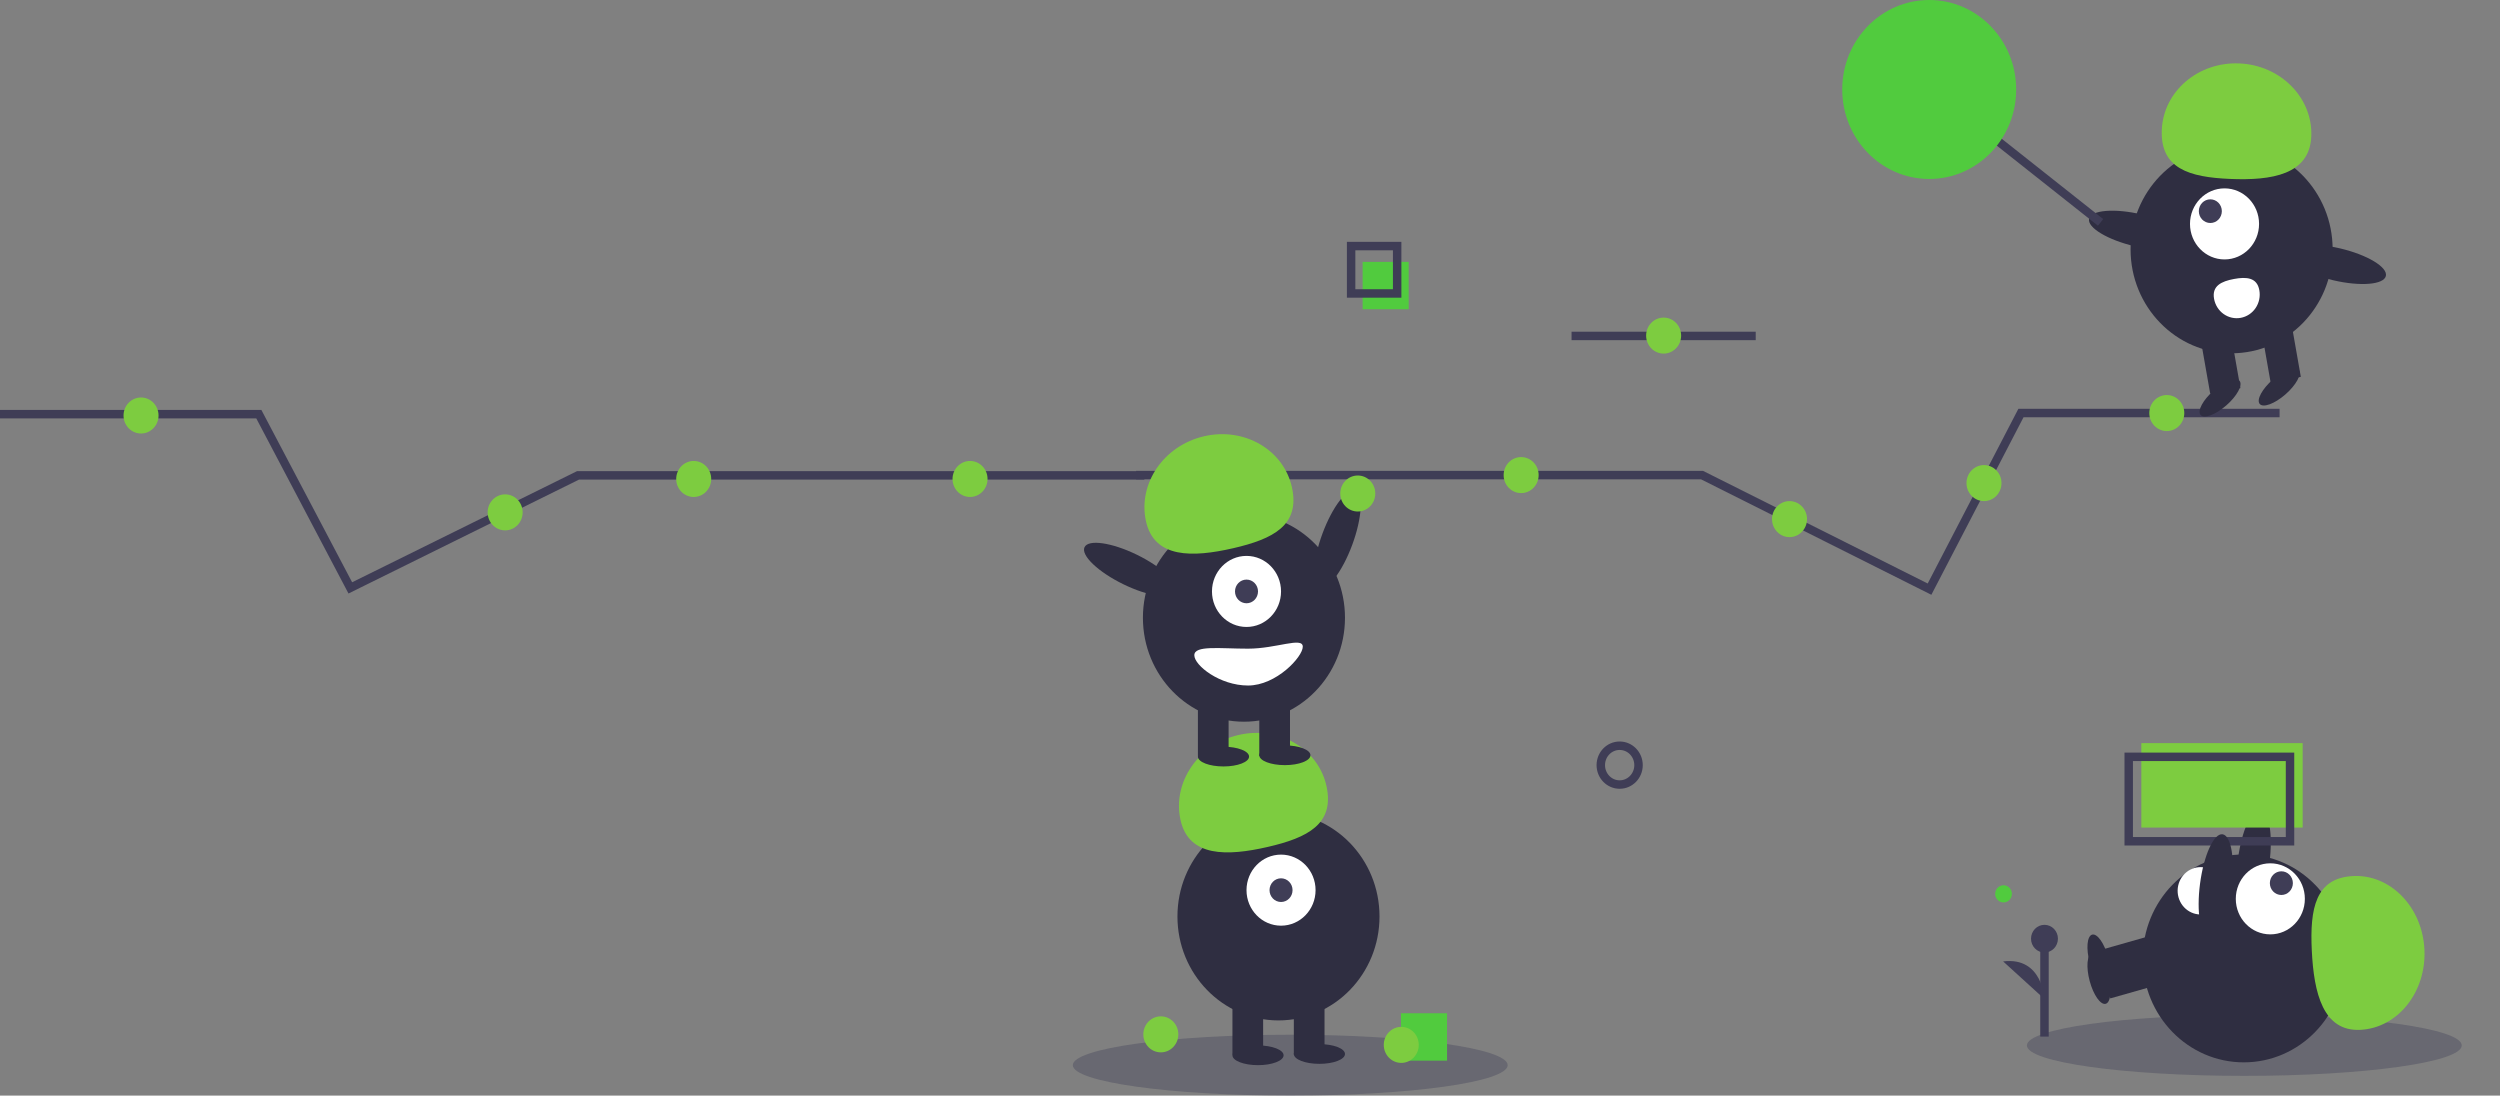 <svg width="591" height="259" viewBox="0 0 591 259" fill="none" xmlns="http://www.w3.org/2000/svg">
<rect x="0" y="0" width="591" height="259" fill="#808080" stroke="none"/>
<g clip-path="url(#clip0)">
<path d="M371.514 79.415H415.051" stroke="#3F3D56" stroke-width="2" stroke-miterlimit="10"/>
<path d="M319.648 128.855C322.003 122.515 322.344 116.76 320.41 115.999C318.476 115.239 314.999 119.761 312.644 126.1C310.289 132.439 309.948 138.195 311.882 138.955C313.817 139.716 317.293 135.194 319.648 128.855Z" fill="#2F2E41"/>
<path d="M530.558 254.334C558.944 254.334 581.956 251.113 581.956 247.139C581.956 243.166 558.944 239.945 530.558 239.945C502.172 239.945 479.16 243.166 479.16 247.139C479.16 251.113 502.172 254.334 530.558 254.334Z" fill="#3F3D56" fill-opacity="0.36"/>
<path d="M496.935 228.828L498.868 236.025L511.399 232.461L509.465 225.264L496.935 228.828Z" fill="#2F2E41"/>
<path d="M497.798 237.297C499.005 236.954 499.262 233.991 498.373 230.679C497.483 227.367 495.783 224.96 494.576 225.304C493.369 225.647 493.112 228.61 494.001 231.922C494.891 235.234 496.591 237.641 497.798 237.297Z" fill="#2F2E41"/>
<path d="M536.486 204.078C537.372 197.353 536.427 191.67 534.375 191.384C532.323 191.097 529.941 196.317 529.056 203.042C528.17 209.767 529.115 215.451 531.167 215.737C533.218 216.023 535.6 210.803 536.486 204.078Z" fill="#2F2E41"/>
<path d="M530.433 251.141C543.624 251.141 554.317 240.138 554.317 226.565C554.317 212.992 543.624 201.989 530.433 201.989C517.241 201.989 506.548 212.992 506.548 226.565C506.548 240.138 517.241 251.141 530.433 251.141Z" fill="#2F2E41"/>
<path d="M496.935 224.473L498.868 231.669L511.398 228.105L509.465 220.909L496.935 224.473Z" fill="#2F2E41"/>
<path d="M497.798 232.942C499.005 232.599 499.262 229.635 498.373 226.323C497.483 223.012 495.783 220.605 494.576 220.948C493.369 221.292 493.112 224.255 494.001 227.567C494.891 230.879 496.591 233.285 497.798 232.942Z" fill="#2F2E41"/>
<path d="M536.704 220.885C541.213 220.885 544.868 217.125 544.868 212.486C544.868 207.847 541.213 204.087 536.704 204.087C532.196 204.087 528.541 207.847 528.541 212.486C528.541 217.125 532.196 220.885 536.704 220.885Z" fill="white"/>
<path d="M539.315 211.575C540.818 211.575 542.036 210.322 542.036 208.776C542.036 207.229 540.818 205.976 539.315 205.976C537.812 205.976 536.594 207.229 536.594 208.776C536.594 210.322 537.812 211.575 539.315 211.575Z" fill="#3F3D56"/>
<path d="M558.015 243.453C566.854 242.998 573.623 234.491 573.135 224.453C572.647 214.415 565.086 206.646 556.247 207.101C547.408 207.557 546.021 214.696 546.509 224.734C546.998 234.772 549.176 243.908 558.015 243.453Z" fill="#7DCC40"/>
<path d="M520.671 216.166C519.233 216.286 517.807 215.813 516.708 214.851C515.608 213.889 514.925 212.517 514.809 211.037C514.693 209.557 515.152 208.09 516.087 206.958C517.021 205.827 518.355 205.124 519.793 205.004C522.789 204.754 523.606 207.202 523.848 210.284C524.091 213.367 523.667 215.917 520.671 216.166Z" fill="white"/>
<path d="M268.57 112.31H402.353L423.095 122.707L456.142 139.273L477.75 97.646H538.895" stroke="#3F3D56" stroke-width="2" stroke-miterlimit="10"/>
<path d="M320.98 120.923C323.265 120.923 325.117 119.017 325.117 116.666C325.117 114.314 323.265 112.408 320.98 112.408C318.695 112.408 316.842 114.314 316.842 116.666C316.842 119.017 318.695 120.923 320.98 120.923Z" fill="#7DCC40"/>
<path d="M359.598 116.568C361.883 116.568 363.735 114.662 363.735 112.31C363.735 109.959 361.883 108.053 359.598 108.053C357.312 108.053 355.46 109.959 355.46 112.31C355.46 114.662 357.312 116.568 359.598 116.568Z" fill="#7DCC40"/>
<path d="M423.041 126.975C425.326 126.975 427.179 125.069 427.179 122.717C427.179 120.366 425.326 118.46 423.041 118.46C420.756 118.46 418.904 120.366 418.904 122.717C418.904 125.069 420.756 126.975 423.041 126.975Z" fill="#7DCC40"/>
<path d="M512.23 101.904C514.515 101.904 516.368 99.998 516.368 97.646C516.368 95.295 514.515 93.389 512.23 93.389C509.945 93.389 508.092 95.295 508.092 97.646C508.092 99.998 509.945 101.904 512.23 101.904Z" fill="#7DCC40"/>
<path d="M469.015 118.46C471.3 118.46 473.152 116.554 473.152 114.203C473.152 111.851 471.3 109.945 469.015 109.945C466.73 109.945 464.877 111.851 464.877 114.203C464.877 116.554 466.73 118.46 469.015 118.46Z" fill="#7DCC40"/>
<path d="M382.888 185.469C385.352 185.469 387.349 183.414 387.349 180.879C387.349 178.344 385.352 176.289 382.888 176.289C380.424 176.289 378.427 178.344 378.427 180.879C378.427 183.414 380.424 185.469 382.888 185.469Z" stroke="#3F3D56" stroke-width="2" stroke-miterlimit="10"/>
<path d="M305.013 259C333.399 259 356.411 255.779 356.411 251.805C356.411 247.832 333.399 244.611 305.013 244.611C276.627 244.611 253.615 247.832 253.615 251.805C253.615 255.779 276.627 259 305.013 259Z" fill="#3F3D56" fill-opacity="0.36"/>
<path d="M302.233 241.228C315.424 241.228 326.117 230.225 326.117 216.653C326.117 203.08 315.424 192.077 302.233 192.077C289.041 192.077 278.348 203.08 278.348 216.653C278.348 230.225 289.041 241.228 302.233 241.228Z" fill="#2F2E41"/>
<path d="M298.605 235.94H291.348V249.317H298.605V235.94Z" fill="#2F2E41"/>
<path d="M313.117 235.94H305.861V249.317H313.117V235.94Z" fill="#2F2E41"/>
<path d="M297.395 251.805C300.735 251.805 303.442 250.761 303.442 249.472C303.442 248.184 300.735 247.139 297.395 247.139C294.056 247.139 291.348 248.184 291.348 249.472C291.348 250.761 294.056 251.805 297.395 251.805Z" fill="#2F2E41"/>
<path d="M311.908 251.494C315.247 251.494 317.954 250.45 317.954 249.161C317.954 247.873 315.247 246.828 311.908 246.828C308.568 246.828 305.861 247.873 305.861 249.161C305.861 250.45 308.568 251.494 311.908 251.494Z" fill="#2F2E41"/>
<path d="M302.837 218.83C307.346 218.83 311 215.07 311 210.431C311 205.792 307.346 202.031 302.837 202.031C298.329 202.031 294.674 205.792 294.674 210.431C294.674 215.07 298.329 218.83 302.837 218.83Z" fill="white"/>
<path d="M302.837 213.231C304.34 213.231 305.558 211.977 305.558 210.431C305.558 208.885 304.34 207.631 302.837 207.631C301.335 207.631 300.116 208.885 300.116 210.431C300.116 211.977 301.335 213.231 302.837 213.231Z" fill="#3F3D56"/>
<path d="M279.064 193.798C277.135 184.911 283.3 175.931 292.833 173.74C302.367 171.55 311.659 176.979 313.587 185.866C315.516 194.753 309.198 198.031 299.664 200.221C290.131 202.411 280.992 202.685 279.064 193.798Z" fill="#7DCC40"/>
<path d="M294.069 170.612C307.261 170.612 317.954 159.609 317.954 146.036C317.954 132.463 307.261 121.46 294.069 121.46C280.878 121.46 270.185 132.463 270.185 146.036C270.185 159.609 280.878 170.612 294.069 170.612Z" fill="#2F2E41"/>
<path d="M290.441 165.323H283.185V178.7H290.441V165.323Z" fill="#2F2E41"/>
<path d="M304.954 165.323H297.698V178.7H304.954V165.323Z" fill="#2F2E41"/>
<path d="M289.232 181.189C292.572 181.189 295.279 180.144 295.279 178.855C295.279 177.567 292.572 176.522 289.232 176.522C285.892 176.522 283.185 177.567 283.185 178.855C283.185 180.144 285.892 181.189 289.232 181.189Z" fill="#2F2E41"/>
<path d="M303.744 180.877C307.084 180.877 309.791 179.833 309.791 178.544C309.791 177.256 307.084 176.211 303.744 176.211C300.405 176.211 297.698 177.256 297.698 178.544C297.698 179.833 300.405 180.877 303.744 180.877Z" fill="#2F2E41"/>
<path d="M294.674 148.213C299.183 148.213 302.837 144.453 302.837 139.814C302.837 135.175 299.183 131.415 294.674 131.415C290.166 131.415 286.511 135.175 286.511 139.814C286.511 144.453 290.166 148.213 294.674 148.213Z" fill="white"/>
<path d="M294.674 142.614C296.177 142.614 297.395 141.36 297.395 139.814C297.395 138.268 296.177 137.014 294.674 137.014C293.171 137.014 291.953 138.268 291.953 139.814C291.953 141.36 293.171 142.614 294.674 142.614Z" fill="#3F3D56"/>
<path d="M270.9 123.181C268.972 114.294 275.137 105.314 284.67 103.124C294.204 100.933 303.495 106.362 305.424 115.249C307.353 124.136 301.034 127.414 291.501 129.604C281.968 131.794 272.829 132.068 270.9 123.181Z" fill="#7DCC40"/>
<path d="M277.957 139.898C278.845 137.973 274.733 134.055 268.774 131.147C262.814 128.239 257.264 127.442 256.377 129.367C255.49 131.292 259.601 135.21 265.561 138.118C271.52 141.026 277.07 141.823 277.957 139.898Z" fill="#2F2E41"/>
<path d="M282.337 154.902C282.337 157.307 288.356 162.057 295.036 162.057C301.715 162.057 307.977 155.285 307.977 152.88C307.977 150.474 301.715 153.346 295.036 153.346C288.356 153.346 282.337 152.496 282.337 154.902Z" fill="white"/>
<path d="M544.346 175.674H506.212V195.634H544.346V175.674Z" fill="#7DCC40"/>
<path d="M541.361 178.915H503.228V198.875H541.361V178.915Z" stroke="#3F3D56" stroke-width="2" stroke-miterlimit="10"/>
<path d="M333.01 61.906H322.126V73.106H333.01V61.906Z" fill="#51CB3E"/>
<path d="M330.289 58.173H319.405V69.373H330.289V58.173Z" stroke="#3F3D56" stroke-width="2" stroke-miterlimit="10"/>
<path d="M527.55 83.518C540.742 83.518 551.435 72.515 551.435 58.942C551.435 45.369 540.742 34.366 527.55 34.366C514.359 34.366 503.666 45.369 503.666 58.942C503.666 72.515 514.359 83.518 527.55 83.518Z" fill="#2F2E41"/>
<path d="M536.775 90.417L543.915 89.087L541.599 75.924L534.459 77.254L536.775 90.417Z" fill="#2F2E41"/>
<path d="M522.495 93.078L529.635 91.749L527.32 78.586L520.179 79.916L522.495 93.078Z" fill="#2F2E41"/>
<path d="M526.286 95.849C528.834 93.628 530.244 91.03 529.435 90.047C528.625 89.064 525.903 90.067 523.355 92.288C520.806 94.508 519.397 97.106 520.206 98.089C521.015 99.072 523.737 98.069 526.286 95.849Z" fill="#2F2E41"/>
<path d="M540.268 93.244C542.817 91.023 544.227 88.426 543.417 87.443C542.608 86.459 539.886 87.462 537.337 89.683C534.789 91.904 533.379 94.501 534.189 95.484C534.998 96.468 537.72 95.465 540.268 93.244Z" fill="#2F2E41"/>
<path d="M525.878 61.33C530.387 61.33 534.042 57.569 534.042 52.93C534.042 48.291 530.387 44.531 525.878 44.531C521.37 44.531 517.715 48.291 517.715 52.93C517.715 57.569 521.37 61.33 525.878 61.33Z" fill="white"/>
<path d="M522.523 52.719C524.026 52.719 525.244 51.466 525.244 49.92C525.244 48.373 524.026 47.12 522.523 47.12C521.021 47.12 519.802 48.373 519.802 49.92C519.802 51.466 521.021 52.719 522.523 52.719Z" fill="#3F3D56"/>
<path d="M546.392 32.206C546.751 23.107 539.13 15.401 529.37 14.993C519.61 14.585 511.407 21.63 511.048 30.729C510.688 39.827 517.473 41.894 527.233 42.302C536.993 42.71 546.033 41.304 546.392 32.206Z" fill="#7DCC40"/>
<path d="M517.137 57.21C517.599 55.133 512.763 52.221 506.334 50.704C499.905 49.188 494.318 49.642 493.856 51.719C493.393 53.796 498.23 56.708 504.659 58.224C511.087 59.741 516.674 59.286 517.137 57.21Z" fill="#2F2E41"/>
<path d="M564.022 65.232C564.484 63.156 559.648 60.243 553.219 58.727C546.79 57.211 541.203 57.665 540.741 59.742C540.278 61.818 545.115 64.731 551.544 66.247C557.972 67.763 563.559 67.309 564.022 65.232Z" fill="#2F2E41"/>
<path d="M534.11 68.627C534.238 69.35 534.225 70.093 534.074 70.811C533.922 71.53 533.635 72.211 533.227 72.815C532.82 73.419 532.301 73.935 531.7 74.333C531.099 74.731 530.428 75.003 529.725 75.134C529.022 75.265 528.3 75.252 527.602 75.097C526.903 74.941 526.242 74.645 525.654 74.226C525.067 73.807 524.566 73.273 524.179 72.654C523.792 72.036 523.528 71.345 523.4 70.622C522.865 67.579 525.152 66.502 528.109 65.951C531.067 65.4 533.575 65.584 534.11 68.627Z" fill="white"/>
<path d="M469.063 30.798L496.576 52.574" stroke="#3F3D56" stroke-width="2" stroke-miterlimit="10"/>
<path d="M456.063 42.308C467.417 42.308 476.622 32.837 476.622 21.154C476.622 9.471 467.417 0 456.063 0C444.708 0 435.504 9.471 435.504 21.154C435.504 32.837 444.708 42.308 456.063 42.308Z" fill="#51CB3E"/>
<path d="M527.521 209.918C528.407 203.193 527.462 197.509 525.41 197.223C523.358 196.937 520.977 202.157 520.091 208.882C519.205 215.607 520.15 221.29 522.202 221.576C524.254 221.862 526.635 216.643 527.521 209.918Z" fill="#2F2E41"/>
<path d="M274.419 248.78C276.705 248.78 278.557 246.874 278.557 244.523C278.557 242.171 276.705 240.265 274.419 240.265C272.134 240.265 270.282 242.171 270.282 244.523C270.282 246.874 272.134 248.78 274.419 248.78Z" fill="#7DCC40"/>
<path d="M342.081 239.537H331.196V250.736H342.081V239.537Z" fill="#51CB3E"/>
<path d="M331.259 251.269C333.544 251.269 335.397 249.362 335.397 247.011C335.397 244.66 333.544 242.754 331.259 242.754C328.974 242.754 327.122 244.66 327.122 247.011C327.122 249.362 328.974 251.269 331.259 251.269Z" fill="#7DCC40"/>
<path d="M393.283 83.593C395.568 83.593 397.421 81.686 397.421 79.335C397.421 76.984 395.568 75.078 393.283 75.078C390.998 75.078 389.145 76.984 389.145 79.335C389.145 81.686 390.998 83.593 393.283 83.593Z" fill="#7DCC40"/>
<path d="M473.634 213.34C474.725 213.34 475.61 212.43 475.61 211.307C475.61 210.184 474.725 209.274 473.634 209.274C472.543 209.274 471.658 210.184 471.658 211.307C471.658 212.43 472.543 213.34 473.634 213.34Z" fill="#51CB3E"/>
<path d="M483.314 245.051V221.903" stroke="#3F3D56" stroke-width="2" stroke-miterlimit="10"/>
<path d="M483.314 225.176C485.071 225.176 486.496 223.711 486.496 221.903C486.496 220.095 485.071 218.629 483.314 218.629C481.557 218.629 480.133 220.095 480.133 221.903C480.133 223.711 481.557 225.176 483.314 225.176Z" fill="#3F3D56"/>
<path d="M483.314 236.17C483.314 236.17 482.86 226.112 473.543 227.281L483.314 236.17Z" fill="#3F3D56"/>
</g>
<path d="M270.523 112.379H136.642L115.885 122.635L82.813 138.976L61.19 97.915H1.4054e-06" stroke="#3F3D56" stroke-width="2" stroke-miterlimit="10"/>
<path d="M163.992 117.484C166.277 117.484 168.13 115.578 168.13 113.227C168.13 110.876 166.277 108.97 163.992 108.97C161.707 108.97 159.854 110.876 159.854 113.227C159.854 115.578 161.707 117.484 163.992 117.484Z" fill="#7DCC40"/>
<path d="M229.317 117.484C231.602 117.484 233.455 115.578 233.455 113.227C233.455 110.876 231.602 108.97 229.317 108.97C227.032 108.97 225.179 110.876 225.179 113.227C225.179 115.578 227.032 117.484 229.317 117.484Z" fill="#7DCC40"/>
<path d="M119.417 125.381C121.702 125.381 123.555 123.474 123.555 121.123C123.555 118.772 121.702 116.866 119.417 116.866C117.132 116.866 115.28 118.772 115.28 121.123C115.28 123.474 117.132 125.381 119.417 125.381Z" fill="#7DCC40"/>
<path d="M33.342 102.481C35.627 102.481 37.479 100.575 37.479 98.224C37.479 95.873 35.627 93.966 33.342 93.966C31.057 93.966 29.204 95.873 29.204 98.224C29.204 100.575 31.057 102.481 33.342 102.481Z" fill="#7DCC40"/>
<defs>
<clipPath id="clip0">
<rect width="337.385" height="259" fill="white" transform="translate(253.615)"/>
</clipPath>
</defs>
</svg>
